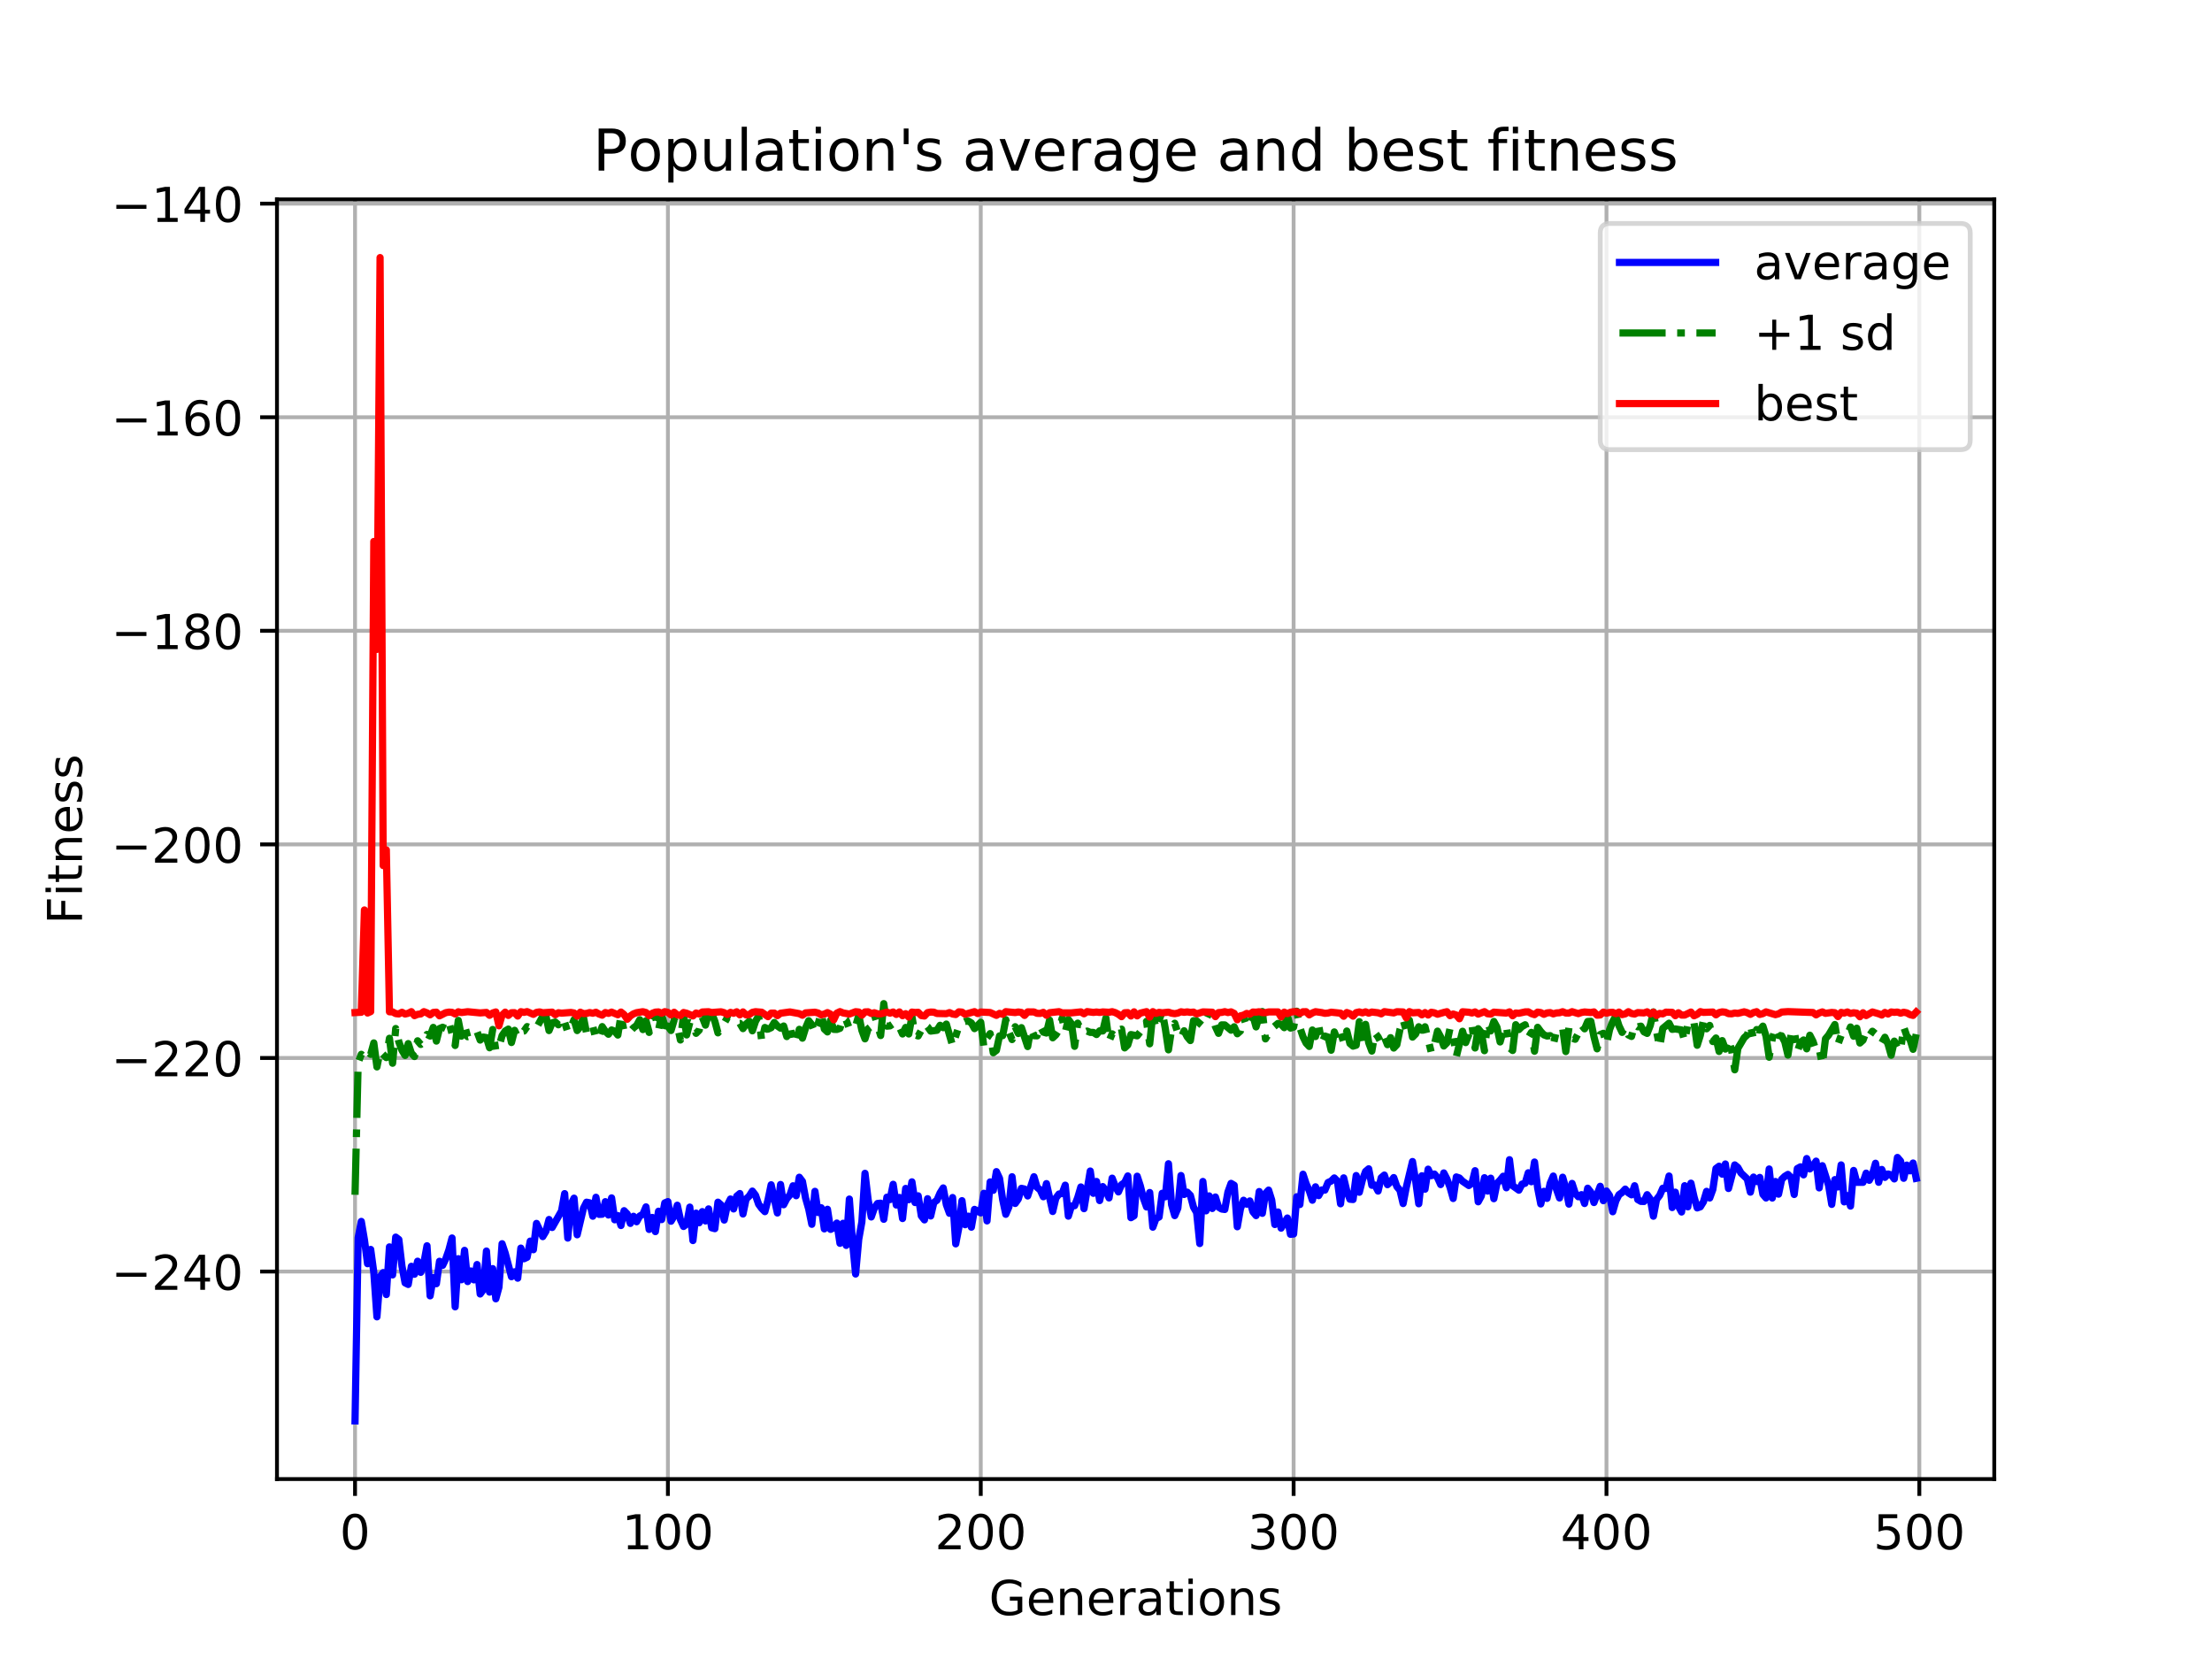 <?xml version="1.0" encoding="utf-8" standalone="no"?>
<!DOCTYPE svg PUBLIC "-//W3C//DTD SVG 1.1//EN"
  "http://www.w3.org/Graphics/SVG/1.1/DTD/svg11.dtd">
<!-- Created with matplotlib (http://matplotlib.org/) -->
<svg height="345pt" version="1.1" viewBox="0 0 460 345" width="460pt" xmlns="http://www.w3.org/2000/svg" xmlns:xlink="http://www.w3.org/1999/xlink">
 <defs>
  <style type="text/css">
*{stroke-linecap:butt;stroke-linejoin:round;}
  </style>
 </defs>
 <g id="figure_1">
  <g id="patch_1">
   <path d="M 0 345.6 
L 460.8 345.6 
L 460.8 0 
L 0 0 
z
" style="fill:#ffffff;"/>
  </g>
  <g id="axes_1">
   <g id="patch_2">
    <path d="M 57.6 307.584 
L 414.72 307.584 
L 414.72 41.472 
L 57.6 41.472 
z
" style="fill:#ffffff;"/>
   </g>
   <g id="matplotlib.axis_1">
    <g id="xtick_1">
     <g id="line2d_1">
      <path clip-path="url(#p5fd1f5817c)" d="M 73.833 307.584 
L 73.833 41.472 
" style="fill:none;stroke:#b0b0b0;stroke-linecap:square;stroke-width:0.8;"/>
     </g>
     <g id="line2d_2">
      <defs>
       <path d="M 0 0 
L 0 3.5 
" id="m9bded84250" style="stroke:#000000;stroke-width:0.8;"/>
      </defs>
      <g>
       <use style="stroke:#000000;stroke-width:0.8;" x="73.833" xlink:href="#m9bded84250" y="307.584"/>
      </g>
     </g>
     <g id="text_1">
      <!-- 0 -->
      <defs>
       <path d="M 31.781 66.406 
Q 24.172 66.406 20.328 58.906 
Q 16.5 51.422 16.5 36.375 
Q 16.5 21.391 20.328 13.891 
Q 24.172 6.391 31.781 6.391 
Q 39.453 6.391 43.281 13.891 
Q 47.125 21.391 47.125 36.375 
Q 47.125 51.422 43.281 58.906 
Q 39.453 66.406 31.781 66.406 
M 31.781 74.219 
Q 44.047 74.219 50.516 64.516 
Q 56.984 54.828 56.984 36.375 
Q 56.984 17.969 50.516 8.266 
Q 44.047 -1.422 31.781 -1.422 
Q 19.531 -1.422 13.062 8.266 
Q 6.594 17.969 6.594 36.375 
Q 6.594 54.828 13.062 64.516 
Q 19.531 74.219 31.781 74.219 
" id="DejaVuSans-30"/>
      </defs>
      <g transform="translate(70.651 322.182)scale(0.1 -0.1)">
       <use xlink:href="#DejaVuSans-30"/>
      </g>
     </g>
    </g>
    <g id="xtick_2">
     <g id="line2d_3">
      <path clip-path="url(#p5fd1f5817c)" d="M 138.894 307.584 
L 138.894 41.472 
" style="fill:none;stroke:#b0b0b0;stroke-linecap:square;stroke-width:0.8;"/>
     </g>
     <g id="line2d_4">
      <g>
       <use style="stroke:#000000;stroke-width:0.8;" x="138.894" xlink:href="#m9bded84250" y="307.584"/>
      </g>
     </g>
     <g id="text_2">
      <!-- 100 -->
      <defs>
       <path d="M 12.406 8.297 
L 28.516 8.297 
L 28.516 63.922 
L 10.984 60.406 
L 10.984 69.391 
L 28.422 72.906 
L 38.281 72.906 
L 38.281 8.297 
L 54.391 8.297 
L 54.391 0 
L 12.406 0 
z
" id="DejaVuSans-31"/>
      </defs>
      <g transform="translate(129.35 322.182)scale(0.1 -0.1)">
       <use xlink:href="#DejaVuSans-31"/>
       <use x="63.623" xlink:href="#DejaVuSans-30"/>
       <use x="127.246" xlink:href="#DejaVuSans-30"/>
      </g>
     </g>
    </g>
    <g id="xtick_3">
     <g id="line2d_5">
      <path clip-path="url(#p5fd1f5817c)" d="M 203.955 307.584 
L 203.955 41.472 
" style="fill:none;stroke:#b0b0b0;stroke-linecap:square;stroke-width:0.8;"/>
     </g>
     <g id="line2d_6">
      <g>
       <use style="stroke:#000000;stroke-width:0.8;" x="203.955" xlink:href="#m9bded84250" y="307.584"/>
      </g>
     </g>
     <g id="text_3">
      <!-- 200 -->
      <defs>
       <path d="M 19.188 8.297 
L 53.609 8.297 
L 53.609 0 
L 7.328 0 
L 7.328 8.297 
Q 12.938 14.109 22.625 23.891 
Q 32.328 33.688 34.812 36.531 
Q 39.547 41.844 41.422 45.531 
Q 43.312 49.219 43.312 52.781 
Q 43.312 58.594 39.234 62.25 
Q 35.156 65.922 28.609 65.922 
Q 23.969 65.922 18.812 64.312 
Q 13.672 62.703 7.812 59.422 
L 7.812 69.391 
Q 13.766 71.781 18.938 73 
Q 24.125 74.219 28.422 74.219 
Q 39.75 74.219 46.484 68.547 
Q 53.219 62.891 53.219 53.422 
Q 53.219 48.922 51.531 44.891 
Q 49.859 40.875 45.406 35.406 
Q 44.188 33.984 37.641 27.219 
Q 31.109 20.453 19.188 8.297 
" id="DejaVuSans-32"/>
      </defs>
      <g transform="translate(194.411 322.182)scale(0.1 -0.1)">
       <use xlink:href="#DejaVuSans-32"/>
       <use x="63.623" xlink:href="#DejaVuSans-30"/>
       <use x="127.246" xlink:href="#DejaVuSans-30"/>
      </g>
     </g>
    </g>
    <g id="xtick_4">
     <g id="line2d_7">
      <path clip-path="url(#p5fd1f5817c)" d="M 269.016 307.584 
L 269.016 41.472 
" style="fill:none;stroke:#b0b0b0;stroke-linecap:square;stroke-width:0.8;"/>
     </g>
     <g id="line2d_8">
      <g>
       <use style="stroke:#000000;stroke-width:0.8;" x="269.016" xlink:href="#m9bded84250" y="307.584"/>
      </g>
     </g>
     <g id="text_4">
      <!-- 300 -->
      <defs>
       <path d="M 40.578 39.312 
Q 47.656 37.797 51.625 33 
Q 55.609 28.219 55.609 21.188 
Q 55.609 10.406 48.188 4.484 
Q 40.766 -1.422 27.094 -1.422 
Q 22.516 -1.422 17.656 -0.516 
Q 12.797 0.391 7.625 2.203 
L 7.625 11.719 
Q 11.719 9.328 16.594 8.109 
Q 21.484 6.891 26.812 6.891 
Q 36.078 6.891 40.938 10.547 
Q 45.797 14.203 45.797 21.188 
Q 45.797 27.641 41.281 31.266 
Q 36.766 34.906 28.719 34.906 
L 20.219 34.906 
L 20.219 43.016 
L 29.109 43.016 
Q 36.375 43.016 40.234 45.922 
Q 44.094 48.828 44.094 54.297 
Q 44.094 59.906 40.109 62.906 
Q 36.141 65.922 28.719 65.922 
Q 24.656 65.922 20.016 65.031 
Q 15.375 64.156 9.812 62.312 
L 9.812 71.094 
Q 15.438 72.656 20.344 73.438 
Q 25.25 74.219 29.594 74.219 
Q 40.828 74.219 47.359 69.109 
Q 53.906 64.016 53.906 55.328 
Q 53.906 49.266 50.438 45.094 
Q 46.969 40.922 40.578 39.312 
" id="DejaVuSans-33"/>
      </defs>
      <g transform="translate(259.472 322.182)scale(0.1 -0.1)">
       <use xlink:href="#DejaVuSans-33"/>
       <use x="63.623" xlink:href="#DejaVuSans-30"/>
       <use x="127.246" xlink:href="#DejaVuSans-30"/>
      </g>
     </g>
    </g>
    <g id="xtick_5">
     <g id="line2d_9">
      <path clip-path="url(#p5fd1f5817c)" d="M 334.077 307.584 
L 334.077 41.472 
" style="fill:none;stroke:#b0b0b0;stroke-linecap:square;stroke-width:0.8;"/>
     </g>
     <g id="line2d_10">
      <g>
       <use style="stroke:#000000;stroke-width:0.8;" x="334.077" xlink:href="#m9bded84250" y="307.584"/>
      </g>
     </g>
     <g id="text_5">
      <!-- 400 -->
      <defs>
       <path d="M 37.797 64.312 
L 12.891 25.391 
L 37.797 25.391 
z
M 35.203 72.906 
L 47.609 72.906 
L 47.609 25.391 
L 58.016 25.391 
L 58.016 17.188 
L 47.609 17.188 
L 47.609 0 
L 37.797 0 
L 37.797 17.188 
L 4.891 17.188 
L 4.891 26.703 
z
" id="DejaVuSans-34"/>
      </defs>
      <g transform="translate(324.533 322.182)scale(0.1 -0.1)">
       <use xlink:href="#DejaVuSans-34"/>
       <use x="63.623" xlink:href="#DejaVuSans-30"/>
       <use x="127.246" xlink:href="#DejaVuSans-30"/>
      </g>
     </g>
    </g>
    <g id="xtick_6">
     <g id="line2d_11">
      <path clip-path="url(#p5fd1f5817c)" d="M 399.138 307.584 
L 399.138 41.472 
" style="fill:none;stroke:#b0b0b0;stroke-linecap:square;stroke-width:0.8;"/>
     </g>
     <g id="line2d_12">
      <g>
       <use style="stroke:#000000;stroke-width:0.8;" x="399.138" xlink:href="#m9bded84250" y="307.584"/>
      </g>
     </g>
     <g id="text_6">
      <!-- 500 -->
      <defs>
       <path d="M 10.797 72.906 
L 49.516 72.906 
L 49.516 64.594 
L 19.828 64.594 
L 19.828 46.734 
Q 21.969 47.469 24.109 47.828 
Q 26.266 48.188 28.422 48.188 
Q 40.625 48.188 47.75 41.5 
Q 54.891 34.812 54.891 23.391 
Q 54.891 11.625 47.562 5.094 
Q 40.234 -1.422 26.906 -1.422 
Q 22.312 -1.422 17.547 -0.641 
Q 12.797 0.141 7.719 1.703 
L 7.719 11.625 
Q 12.109 9.234 16.797 8.062 
Q 21.484 6.891 26.703 6.891 
Q 35.156 6.891 40.078 11.328 
Q 45.016 15.766 45.016 23.391 
Q 45.016 31 40.078 35.438 
Q 35.156 39.891 26.703 39.891 
Q 22.75 39.891 18.812 39.016 
Q 14.891 38.141 10.797 36.281 
z
" id="DejaVuSans-35"/>
      </defs>
      <g transform="translate(389.594 322.182)scale(0.1 -0.1)">
       <use xlink:href="#DejaVuSans-35"/>
       <use x="63.623" xlink:href="#DejaVuSans-30"/>
       <use x="127.246" xlink:href="#DejaVuSans-30"/>
      </g>
     </g>
    </g>
    <g id="text_7">
     <!-- Generations -->
     <defs>
      <path d="M 59.516 10.406 
L 59.516 29.984 
L 43.406 29.984 
L 43.406 38.094 
L 69.281 38.094 
L 69.281 6.781 
Q 63.578 2.734 56.688 0.656 
Q 49.812 -1.422 42 -1.422 
Q 24.906 -1.422 15.25 8.562 
Q 5.609 18.562 5.609 36.375 
Q 5.609 54.25 15.25 64.234 
Q 24.906 74.219 42 74.219 
Q 49.125 74.219 55.547 72.453 
Q 61.969 70.703 67.391 67.281 
L 67.391 56.781 
Q 61.922 61.422 55.766 63.766 
Q 49.609 66.109 42.828 66.109 
Q 29.438 66.109 22.719 58.641 
Q 16.016 51.172 16.016 36.375 
Q 16.016 21.625 22.719 14.156 
Q 29.438 6.688 42.828 6.688 
Q 48.047 6.688 52.141 7.594 
Q 56.25 8.5 59.516 10.406 
" id="DejaVuSans-47"/>
      <path d="M 56.203 29.594 
L 56.203 25.203 
L 14.891 25.203 
Q 15.484 15.922 20.484 11.062 
Q 25.484 6.203 34.422 6.203 
Q 39.594 6.203 44.453 7.469 
Q 49.312 8.734 54.109 11.281 
L 54.109 2.781 
Q 49.266 0.734 44.188 -0.344 
Q 39.109 -1.422 33.891 -1.422 
Q 20.797 -1.422 13.156 6.188 
Q 5.516 13.812 5.516 26.812 
Q 5.516 40.234 12.766 48.109 
Q 20.016 56 32.328 56 
Q 43.359 56 49.781 48.891 
Q 56.203 41.797 56.203 29.594 
M 47.219 32.234 
Q 47.125 39.594 43.094 43.984 
Q 39.062 48.391 32.422 48.391 
Q 24.906 48.391 20.391 44.141 
Q 15.875 39.891 15.188 32.172 
z
" id="DejaVuSans-65"/>
      <path d="M 54.891 33.016 
L 54.891 0 
L 45.906 0 
L 45.906 32.719 
Q 45.906 40.484 42.875 44.328 
Q 39.844 48.188 33.797 48.188 
Q 26.516 48.188 22.312 43.547 
Q 18.109 38.922 18.109 30.906 
L 18.109 0 
L 9.078 0 
L 9.078 54.688 
L 18.109 54.688 
L 18.109 46.188 
Q 21.344 51.125 25.703 53.562 
Q 30.078 56 35.797 56 
Q 45.219 56 50.047 50.172 
Q 54.891 44.344 54.891 33.016 
" id="DejaVuSans-6e"/>
      <path d="M 41.109 46.297 
Q 39.594 47.172 37.812 47.578 
Q 36.031 48 33.891 48 
Q 26.266 48 22.188 43.047 
Q 18.109 38.094 18.109 28.812 
L 18.109 0 
L 9.078 0 
L 9.078 54.688 
L 18.109 54.688 
L 18.109 46.188 
Q 20.953 51.172 25.484 53.578 
Q 30.031 56 36.531 56 
Q 37.453 56 38.578 55.875 
Q 39.703 55.766 41.062 55.516 
z
" id="DejaVuSans-72"/>
      <path d="M 34.281 27.484 
Q 23.391 27.484 19.188 25 
Q 14.984 22.516 14.984 16.5 
Q 14.984 11.719 18.141 8.906 
Q 21.297 6.109 26.703 6.109 
Q 34.188 6.109 38.703 11.406 
Q 43.219 16.703 43.219 25.484 
L 43.219 27.484 
z
M 52.203 31.203 
L 52.203 0 
L 43.219 0 
L 43.219 8.297 
Q 40.141 3.328 35.547 0.953 
Q 30.953 -1.422 24.312 -1.422 
Q 15.922 -1.422 10.953 3.297 
Q 6 8.016 6 15.922 
Q 6 25.141 12.172 29.828 
Q 18.359 34.516 30.609 34.516 
L 43.219 34.516 
L 43.219 35.406 
Q 43.219 41.609 39.141 45 
Q 35.062 48.391 27.688 48.391 
Q 23 48.391 18.547 47.266 
Q 14.109 46.141 10.016 43.891 
L 10.016 52.203 
Q 14.938 54.109 19.578 55.047 
Q 24.219 56 28.609 56 
Q 40.484 56 46.344 49.844 
Q 52.203 43.703 52.203 31.203 
" id="DejaVuSans-61"/>
      <path d="M 18.312 70.219 
L 18.312 54.688 
L 36.812 54.688 
L 36.812 47.703 
L 18.312 47.703 
L 18.312 18.016 
Q 18.312 11.328 20.141 9.422 
Q 21.969 7.516 27.594 7.516 
L 36.812 7.516 
L 36.812 0 
L 27.594 0 
Q 17.188 0 13.234 3.875 
Q 9.281 7.766 9.281 18.016 
L 9.281 47.703 
L 2.688 47.703 
L 2.688 54.688 
L 9.281 54.688 
L 9.281 70.219 
z
" id="DejaVuSans-74"/>
      <path d="M 9.422 54.688 
L 18.406 54.688 
L 18.406 0 
L 9.422 0 
z
M 9.422 75.984 
L 18.406 75.984 
L 18.406 64.594 
L 9.422 64.594 
z
" id="DejaVuSans-69"/>
      <path d="M 30.609 48.391 
Q 23.391 48.391 19.188 42.75 
Q 14.984 37.109 14.984 27.297 
Q 14.984 17.484 19.156 11.844 
Q 23.344 6.203 30.609 6.203 
Q 37.797 6.203 41.984 11.859 
Q 46.188 17.531 46.188 27.297 
Q 46.188 37.016 41.984 42.703 
Q 37.797 48.391 30.609 48.391 
M 30.609 56 
Q 42.328 56 49.016 48.375 
Q 55.719 40.766 55.719 27.297 
Q 55.719 13.875 49.016 6.219 
Q 42.328 -1.422 30.609 -1.422 
Q 18.844 -1.422 12.172 6.219 
Q 5.516 13.875 5.516 27.297 
Q 5.516 40.766 12.172 48.375 
Q 18.844 56 30.609 56 
" id="DejaVuSans-6f"/>
      <path d="M 44.281 53.078 
L 44.281 44.578 
Q 40.484 46.531 36.375 47.5 
Q 32.281 48.484 27.875 48.484 
Q 21.188 48.484 17.844 46.438 
Q 14.5 44.391 14.5 40.281 
Q 14.5 37.156 16.891 35.375 
Q 19.281 33.594 26.516 31.984 
L 29.594 31.297 
Q 39.156 29.25 43.188 25.516 
Q 47.219 21.781 47.219 15.094 
Q 47.219 7.469 41.188 3.016 
Q 35.156 -1.422 24.609 -1.422 
Q 20.219 -1.422 15.453 -0.562 
Q 10.688 0.297 5.422 2 
L 5.422 11.281 
Q 10.406 8.688 15.234 7.391 
Q 20.062 6.109 24.812 6.109 
Q 31.156 6.109 34.562 8.281 
Q 37.984 10.453 37.984 14.406 
Q 37.984 18.062 35.516 20.016 
Q 33.062 21.969 24.703 23.781 
L 21.578 24.516 
Q 13.234 26.266 9.516 29.906 
Q 5.812 33.547 5.812 39.891 
Q 5.812 47.609 11.281 51.797 
Q 16.75 56 26.812 56 
Q 31.781 56 36.172 55.266 
Q 40.578 54.547 44.281 53.078 
" id="DejaVuSans-73"/>
     </defs>
     <g transform="translate(205.662 335.861)scale(0.1 -0.1)">
      <use xlink:href="#DejaVuSans-47"/>
      <use x="77.49" xlink:href="#DejaVuSans-65"/>
      <use x="139.014" xlink:href="#DejaVuSans-6e"/>
      <use x="202.393" xlink:href="#DejaVuSans-65"/>
      <use x="263.916" xlink:href="#DejaVuSans-72"/>
      <use x="305.029" xlink:href="#DejaVuSans-61"/>
      <use x="366.309" xlink:href="#DejaVuSans-74"/>
      <use x="405.518" xlink:href="#DejaVuSans-69"/>
      <use x="433.301" xlink:href="#DejaVuSans-6f"/>
      <use x="494.482" xlink:href="#DejaVuSans-6e"/>
      <use x="557.861" xlink:href="#DejaVuSans-73"/>
     </g>
    </g>
   </g>
   <g id="matplotlib.axis_2">
    <g id="ytick_1">
     <g id="line2d_13">
      <path clip-path="url(#p5fd1f5817c)" d="M 57.6 264.43 
L 414.72 264.43 
" style="fill:none;stroke:#b0b0b0;stroke-linecap:square;stroke-width:0.8;"/>
     </g>
     <g id="line2d_14">
      <defs>
       <path d="M 0 0 
L -3.5 0 
" id="m5abb9c3b20" style="stroke:#000000;stroke-width:0.8;"/>
      </defs>
      <g>
       <use style="stroke:#000000;stroke-width:0.8;" x="57.6" xlink:href="#m5abb9c3b20" y="264.43"/>
      </g>
     </g>
     <g id="text_8">
      <!-- −240 -->
      <defs>
       <path d="M 10.594 35.5 
L 73.188 35.5 
L 73.188 27.203 
L 10.594 27.203 
z
" id="DejaVuSans-2212"/>
      </defs>
      <g transform="translate(23.133 268.229)scale(0.1 -0.1)">
       <use xlink:href="#DejaVuSans-2212"/>
       <use x="83.789" xlink:href="#DejaVuSans-32"/>
       <use x="147.412" xlink:href="#DejaVuSans-34"/>
       <use x="211.035" xlink:href="#DejaVuSans-30"/>
      </g>
     </g>
    </g>
    <g id="ytick_2">
     <g id="line2d_15">
      <path clip-path="url(#p5fd1f5817c)" d="M 57.6 220.014 
L 414.72 220.014 
" style="fill:none;stroke:#b0b0b0;stroke-linecap:square;stroke-width:0.8;"/>
     </g>
     <g id="line2d_16">
      <g>
       <use style="stroke:#000000;stroke-width:0.8;" x="57.6" xlink:href="#m5abb9c3b20" y="220.014"/>
      </g>
     </g>
     <g id="text_9">
      <!-- −220 -->
      <g transform="translate(23.133 223.813)scale(0.1 -0.1)">
       <use xlink:href="#DejaVuSans-2212"/>
       <use x="83.789" xlink:href="#DejaVuSans-32"/>
       <use x="147.412" xlink:href="#DejaVuSans-32"/>
       <use x="211.035" xlink:href="#DejaVuSans-30"/>
      </g>
     </g>
    </g>
    <g id="ytick_3">
     <g id="line2d_17">
      <path clip-path="url(#p5fd1f5817c)" d="M 57.6 175.597 
L 414.72 175.597 
" style="fill:none;stroke:#b0b0b0;stroke-linecap:square;stroke-width:0.8;"/>
     </g>
     <g id="line2d_18">
      <g>
       <use style="stroke:#000000;stroke-width:0.8;" x="57.6" xlink:href="#m5abb9c3b20" y="175.597"/>
      </g>
     </g>
     <g id="text_10">
      <!-- −200 -->
      <g transform="translate(23.133 179.397)scale(0.1 -0.1)">
       <use xlink:href="#DejaVuSans-2212"/>
       <use x="83.789" xlink:href="#DejaVuSans-32"/>
       <use x="147.412" xlink:href="#DejaVuSans-30"/>
       <use x="211.035" xlink:href="#DejaVuSans-30"/>
      </g>
     </g>
    </g>
    <g id="ytick_4">
     <g id="line2d_19">
      <path clip-path="url(#p5fd1f5817c)" d="M 57.6 131.181 
L 414.72 131.181 
" style="fill:none;stroke:#b0b0b0;stroke-linecap:square;stroke-width:0.8;"/>
     </g>
     <g id="line2d_20">
      <g>
       <use style="stroke:#000000;stroke-width:0.8;" x="57.6" xlink:href="#m5abb9c3b20" y="131.181"/>
      </g>
     </g>
     <g id="text_11">
      <!-- −180 -->
      <defs>
       <path d="M 31.781 34.625 
Q 24.75 34.625 20.719 30.859 
Q 16.703 27.094 16.703 20.516 
Q 16.703 13.922 20.719 10.156 
Q 24.75 6.391 31.781 6.391 
Q 38.812 6.391 42.859 10.172 
Q 46.922 13.969 46.922 20.516 
Q 46.922 27.094 42.891 30.859 
Q 38.875 34.625 31.781 34.625 
M 21.922 38.812 
Q 15.578 40.375 12.031 44.719 
Q 8.5 49.078 8.5 55.328 
Q 8.5 64.062 14.719 69.141 
Q 20.953 74.219 31.781 74.219 
Q 42.672 74.219 48.875 69.141 
Q 55.078 64.062 55.078 55.328 
Q 55.078 49.078 51.531 44.719 
Q 48 40.375 41.703 38.812 
Q 48.828 37.156 52.797 32.312 
Q 56.781 27.484 56.781 20.516 
Q 56.781 9.906 50.312 4.234 
Q 43.844 -1.422 31.781 -1.422 
Q 19.734 -1.422 13.25 4.234 
Q 6.781 9.906 6.781 20.516 
Q 6.781 27.484 10.781 32.312 
Q 14.797 37.156 21.922 38.812 
M 18.312 54.391 
Q 18.312 48.734 21.844 45.562 
Q 25.391 42.391 31.781 42.391 
Q 38.141 42.391 41.719 45.562 
Q 45.312 48.734 45.312 54.391 
Q 45.312 60.062 41.719 63.234 
Q 38.141 66.406 31.781 66.406 
Q 25.391 66.406 21.844 63.234 
Q 18.312 60.062 18.312 54.391 
" id="DejaVuSans-38"/>
      </defs>
      <g transform="translate(23.133 134.98)scale(0.1 -0.1)">
       <use xlink:href="#DejaVuSans-2212"/>
       <use x="83.789" xlink:href="#DejaVuSans-31"/>
       <use x="147.412" xlink:href="#DejaVuSans-38"/>
       <use x="211.035" xlink:href="#DejaVuSans-30"/>
      </g>
     </g>
    </g>
    <g id="ytick_5">
     <g id="line2d_21">
      <path clip-path="url(#p5fd1f5817c)" d="M 57.6 86.765 
L 414.72 86.765 
" style="fill:none;stroke:#b0b0b0;stroke-linecap:square;stroke-width:0.8;"/>
     </g>
     <g id="line2d_22">
      <g>
       <use style="stroke:#000000;stroke-width:0.8;" x="57.6" xlink:href="#m5abb9c3b20" y="86.765"/>
      </g>
     </g>
     <g id="text_12">
      <!-- −160 -->
      <defs>
       <path d="M 33.016 40.375 
Q 26.375 40.375 22.484 35.828 
Q 18.609 31.297 18.609 23.391 
Q 18.609 15.531 22.484 10.953 
Q 26.375 6.391 33.016 6.391 
Q 39.656 6.391 43.531 10.953 
Q 47.406 15.531 47.406 23.391 
Q 47.406 31.297 43.531 35.828 
Q 39.656 40.375 33.016 40.375 
M 52.594 71.297 
L 52.594 62.312 
Q 48.875 64.062 45.094 64.984 
Q 41.312 65.922 37.594 65.922 
Q 27.828 65.922 22.672 59.328 
Q 17.531 52.734 16.797 39.406 
Q 19.672 43.656 24.016 45.922 
Q 28.375 48.188 33.594 48.188 
Q 44.578 48.188 50.953 41.516 
Q 57.328 34.859 57.328 23.391 
Q 57.328 12.156 50.688 5.359 
Q 44.047 -1.422 33.016 -1.422 
Q 20.359 -1.422 13.672 8.266 
Q 6.984 17.969 6.984 36.375 
Q 6.984 53.656 15.188 63.938 
Q 23.391 74.219 37.203 74.219 
Q 40.922 74.219 44.703 73.484 
Q 48.484 72.75 52.594 71.297 
" id="DejaVuSans-36"/>
      </defs>
      <g transform="translate(23.133 90.564)scale(0.1 -0.1)">
       <use xlink:href="#DejaVuSans-2212"/>
       <use x="83.789" xlink:href="#DejaVuSans-31"/>
       <use x="147.412" xlink:href="#DejaVuSans-36"/>
       <use x="211.035" xlink:href="#DejaVuSans-30"/>
      </g>
     </g>
    </g>
    <g id="ytick_6">
     <g id="line2d_23">
      <path clip-path="url(#p5fd1f5817c)" d="M 57.6 42.349 
L 414.72 42.349 
" style="fill:none;stroke:#b0b0b0;stroke-linecap:square;stroke-width:0.8;"/>
     </g>
     <g id="line2d_24">
      <g>
       <use style="stroke:#000000;stroke-width:0.8;" x="57.6" xlink:href="#m5abb9c3b20" y="42.349"/>
      </g>
     </g>
     <g id="text_13">
      <!-- −140 -->
      <g transform="translate(23.133 46.148)scale(0.1 -0.1)">
       <use xlink:href="#DejaVuSans-2212"/>
       <use x="83.789" xlink:href="#DejaVuSans-31"/>
       <use x="147.412" xlink:href="#DejaVuSans-34"/>
       <use x="211.035" xlink:href="#DejaVuSans-30"/>
      </g>
     </g>
    </g>
    <g id="text_14">
     <!-- Fitness -->
     <defs>
      <path d="M 9.812 72.906 
L 51.703 72.906 
L 51.703 64.594 
L 19.672 64.594 
L 19.672 43.109 
L 48.578 43.109 
L 48.578 34.812 
L 19.672 34.812 
L 19.672 0 
L 9.812 0 
z
" id="DejaVuSans-46"/>
     </defs>
     <g transform="translate(17.053 192.202)rotate(-90)scale(0.1 -0.1)">
      <use xlink:href="#DejaVuSans-46"/>
      <use x="57.41" xlink:href="#DejaVuSans-69"/>
      <use x="85.193" xlink:href="#DejaVuSans-74"/>
      <use x="124.402" xlink:href="#DejaVuSans-6e"/>
      <use x="187.781" xlink:href="#DejaVuSans-65"/>
      <use x="249.305" xlink:href="#DejaVuSans-73"/>
      <use x="301.404" xlink:href="#DejaVuSans-73"/>
     </g>
    </g>
   </g>
   <g id="line2d_25">
    <path clip-path="url(#p5fd1f5817c)" d="M 73.833 295.488 
L 74.483 257.381 
L 75.134 254.003 
L 75.785 257.828 
L 76.435 262.795 
L 77.086 259.83 
L 77.736 264.626 
L 78.387 273.842 
L 79.038 265.514 
L 79.688 264.641 
L 80.339 269.21 
L 80.989 259.3 
L 81.64 265.126 
L 82.291 257.269 
L 82.941 257.765 
L 83.592 263.309 
L 84.242 266.779 
L 84.893 267.108 
L 85.544 263.336 
L 86.194 264.983 
L 86.845 262.278 
L 87.496 264.592 
L 88.146 262.62 
L 88.797 259.069 
L 89.447 269.478 
L 90.098 265.685 
L 90.749 266.957 
L 91.399 262.291 
L 92.05 263.138 
L 92.7 261.79 
L 93.351 259.924 
L 94.002 257.45 
L 94.652 271.761 
L 95.303 261.75 
L 95.953 266.131 
L 96.604 260.021 
L 97.255 266.509 
L 97.905 264.307 
L 98.556 266.153 
L 99.207 262.969 
L 99.857 269.091 
L 100.508 268.198 
L 101.158 260.164 
L 101.809 268.701 
L 102.46 263.823 
L 103.11 270.095 
L 103.761 267.685 
L 104.411 258.646 
L 105.062 260.59 
L 106.363 265.501 
L 107.014 264.485 
L 107.664 265.803 
L 108.315 259.553 
L 108.966 261.766 
L 109.616 261.456 
L 110.267 258.1 
L 110.918 259.889 
L 111.568 254.418 
L 112.869 257.16 
L 113.52 256.07 
L 114.171 253.604 
L 114.821 255.265 
L 116.773 251.83 
L 117.424 248.22 
L 118.074 257.464 
L 118.725 250.457 
L 119.375 249.17 
L 120.026 256.782 
L 121.327 251.282 
L 121.978 250.005 
L 122.629 250.134 
L 123.279 252.919 
L 123.93 248.983 
L 124.58 252.54 
L 125.231 252.508 
L 125.882 249.894 
L 126.532 252.671 
L 127.183 249.113 
L 127.833 253.666 
L 128.484 252.785 
L 129.135 254.854 
L 129.785 251.772 
L 130.436 252.451 
L 131.086 254.417 
L 131.737 252.934 
L 132.388 254.068 
L 133.038 252.882 
L 133.689 252.522 
L 134.339 250.981 
L 134.99 255.665 
L 135.641 253.176 
L 136.291 256.121 
L 136.942 251.886 
L 137.593 253.621 
L 138.243 250.154 
L 138.894 249.883 
L 139.544 253.96 
L 140.195 252.882 
L 140.846 250.634 
L 141.496 253.624 
L 142.147 255.051 
L 142.797 254.55 
L 143.448 251.028 
L 144.099 257.981 
L 144.749 252.275 
L 145.4 254.284 
L 146.05 251.965 
L 146.701 253.904 
L 147.352 251.4 
L 148.002 255.327 
L 148.653 255.508 
L 149.304 250.001 
L 149.954 250.569 
L 150.605 253.717 
L 151.255 250.621 
L 151.906 249.34 
L 152.557 251.406 
L 153.207 248.75 
L 153.858 248.206 
L 154.508 252.456 
L 155.159 249.345 
L 155.81 248.73 
L 156.46 247.698 
L 157.111 248.548 
L 157.761 250.43 
L 158.412 251.307 
L 159.063 251.966 
L 159.713 249.509 
L 160.364 246.383 
L 161.665 252.246 
L 162.316 246.324 
L 162.966 250.532 
L 163.617 249.273 
L 164.268 248.499 
L 164.918 246.59 
L 165.569 248.656 
L 166.219 244.817 
L 166.87 245.673 
L 167.521 249.142 
L 168.171 251.413 
L 168.822 254.603 
L 169.472 247.748 
L 170.123 252.146 
L 170.774 251.163 
L 171.424 255.553 
L 172.075 251.479 
L 172.725 255.656 
L 173.376 255.33 
L 174.027 254.344 
L 174.677 258.554 
L 175.328 254.39 
L 175.979 258.989 
L 176.629 249.356 
L 177.28 258.253 
L 177.93 264.937 
L 178.581 257.714 
L 179.232 254.098 
L 179.882 244 
L 180.533 249.488 
L 181.183 253.073 
L 181.834 251.224 
L 182.485 250.272 
L 183.135 250.209 
L 183.786 253.557 
L 184.436 248.965 
L 185.087 249.46 
L 185.738 246.284 
L 186.388 250.586 
L 187.039 249.02 
L 187.69 253.401 
L 188.34 247.143 
L 188.991 249.49 
L 189.641 245.773 
L 190.292 250.076 
L 190.943 248.679 
L 191.593 252.847 
L 192.244 253.681 
L 192.894 249.28 
L 193.545 252.872 
L 194.196 250.076 
L 194.846 249.594 
L 195.497 248.082 
L 196.147 247.041 
L 196.798 250.517 
L 197.449 252.315 
L 198.099 249.036 
L 198.75 258.667 
L 199.401 255.282 
L 200.051 249.688 
L 200.702 254.686 
L 201.352 252.909 
L 202.003 255.2 
L 202.654 251.501 
L 203.955 252.225 
L 204.605 248.151 
L 205.256 253.894 
L 205.907 245.788 
L 206.557 247.535 
L 207.208 243.648 
L 207.858 245.035 
L 208.509 249.472 
L 209.16 252.52 
L 209.81 250.99 
L 210.461 244.712 
L 211.112 250.269 
L 211.762 249.347 
L 212.413 247.126 
L 213.063 247.27 
L 213.714 248.706 
L 215.015 244.711 
L 215.666 246.909 
L 216.316 247.45 
L 216.967 248.874 
L 217.618 246.144 
L 218.919 251.936 
L 219.569 249.16 
L 220.22 248.307 
L 220.871 248.204 
L 221.521 246.466 
L 222.172 252.905 
L 222.822 250.788 
L 223.473 250.733 
L 224.124 249.028 
L 224.774 246.834 
L 225.425 251.352 
L 226.726 243.525 
L 227.377 248.161 
L 228.027 245.697 
L 228.678 249.664 
L 229.329 246.76 
L 229.979 247.629 
L 230.63 249.117 
L 231.28 245.006 
L 231.931 246.701 
L 232.582 247.862 
L 233.232 246.363 
L 233.883 245.91 
L 234.533 244.546 
L 235.184 253.226 
L 235.835 252.83 
L 236.485 244.602 
L 237.136 246.599 
L 237.787 249.193 
L 238.437 250.999 
L 239.088 247.989 
L 239.738 255.199 
L 240.389 253.407 
L 241.04 253.085 
L 241.69 248.152 
L 242.341 248.878 
L 242.991 242.009 
L 243.642 250.515 
L 244.293 252.794 
L 244.943 251.248 
L 245.594 244.458 
L 246.244 248.396 
L 246.895 247.923 
L 247.546 248.59 
L 248.196 251.025 
L 248.847 252.167 
L 249.498 258.603 
L 250.148 245.696 
L 250.799 251.805 
L 251.449 248.694 
L 252.1 251.312 
L 252.751 248.926 
L 253.401 251.035 
L 254.052 251.427 
L 254.702 251.519 
L 255.353 247.901 
L 256.004 246.094 
L 256.654 246.478 
L 257.305 255.112 
L 257.955 251.401 
L 258.606 249.6 
L 259.257 250.409 
L 259.907 249.741 
L 260.558 252.001 
L 261.208 252.79 
L 261.859 247.792 
L 262.51 252.318 
L 263.16 248.189 
L 263.811 247.491 
L 264.462 249.566 
L 265.112 254.647 
L 265.763 252.043 
L 266.413 255.4 
L 267.715 253.297 
L 268.365 256.68 
L 269.016 256.618 
L 269.666 248.87 
L 270.317 250.492 
L 270.968 244.188 
L 271.618 246.164 
L 272.269 247.607 
L 272.919 249.59 
L 273.57 246.809 
L 274.221 248.639 
L 274.871 247.458 
L 275.522 247.49 
L 276.173 245.912 
L 276.823 245.617 
L 277.474 244.963 
L 278.124 245.623 
L 278.775 250.335 
L 279.426 244.946 
L 280.076 247.681 
L 280.727 249.387 
L 281.377 249.448 
L 282.028 244.465 
L 282.679 247.937 
L 283.329 245.365 
L 283.98 243.618 
L 284.63 243.063 
L 285.281 246.483 
L 285.932 246.44 
L 286.582 247.689 
L 287.233 244.92 
L 287.884 244.366 
L 288.534 246.364 
L 289.185 245.794 
L 289.835 244.885 
L 290.486 246.756 
L 291.137 247.529 
L 291.787 250.286 
L 292.438 246.941 
L 293.739 241.549 
L 294.39 245.553 
L 295.04 250.331 
L 295.691 244.507 
L 296.341 247.303 
L 296.992 243.141 
L 297.643 244.495 
L 298.293 244.15 
L 298.944 244.904 
L 299.595 246.337 
L 300.245 243.92 
L 300.896 245.174 
L 301.546 246.906 
L 302.197 249.234 
L 302.848 244.754 
L 303.498 244.973 
L 304.149 245.645 
L 305.45 246.535 
L 306.101 246.074 
L 306.751 243.457 
L 307.402 249.919 
L 308.052 248.714 
L 308.703 244.913 
L 309.354 247.689 
L 310.004 245.01 
L 310.655 249.276 
L 311.305 246.076 
L 311.956 245.42 
L 312.607 244.605 
L 313.257 247.008 
L 313.908 241.168 
L 314.559 246.571 
L 315.86 247.501 
L 316.51 246.252 
L 317.161 246.069 
L 317.812 243.887 
L 318.462 245.747 
L 319.113 241.65 
L 319.763 247.04 
L 320.414 250.37 
L 321.065 247.742 
L 321.715 249.208 
L 322.366 246.093 
L 323.016 244.57 
L 323.667 247.265 
L 324.318 249.124 
L 324.968 244.81 
L 325.619 247.095 
L 326.27 250.404 
L 326.92 246.098 
L 327.571 248.108 
L 328.221 248.874 
L 328.872 248.435 
L 329.523 250.277 
L 330.173 247.096 
L 330.824 247.914 
L 331.474 250.074 
L 332.776 246.699 
L 333.426 249.691 
L 334.077 247.682 
L 334.727 248.623 
L 335.378 251.99 
L 336.029 249.722 
L 336.679 248.443 
L 337.33 247.986 
L 337.981 247.285 
L 338.631 248.055 
L 339.282 248.473 
L 339.932 246.584 
L 340.583 249.457 
L 341.234 249.831 
L 341.884 249.853 
L 342.535 248.441 
L 343.185 249.357 
L 343.836 252.916 
L 344.487 249.433 
L 345.137 248.593 
L 345.788 247.106 
L 346.438 247.143 
L 347.089 244.561 
L 347.74 251.116 
L 348.39 247.922 
L 349.041 250.825 
L 349.691 252.042 
L 350.342 246.575 
L 350.993 250.971 
L 351.643 246.05 
L 352.294 248.929 
L 352.945 251.193 
L 353.595 250.962 
L 354.246 249.914 
L 354.896 247.752 
L 355.547 249.132 
L 356.198 247.354 
L 356.848 243.003 
L 357.499 242.519 
L 358.149 244.176 
L 358.8 242.06 
L 359.451 247.152 
L 360.752 242.252 
L 361.402 242.793 
L 362.053 243.94 
L 363.354 245.168 
L 364.005 247.917 
L 364.656 244.785 
L 365.306 245.713 
L 365.957 244.852 
L 366.607 248.368 
L 367.258 249.127 
L 367.909 243.102 
L 368.559 249.139 
L 369.21 245.703 
L 369.86 248.334 
L 370.511 245.254 
L 371.162 244.626 
L 371.812 244.228 
L 372.463 244.894 
L 373.113 248.398 
L 373.764 243.013 
L 374.415 242.654 
L 375.065 244.316 
L 375.716 240.932 
L 376.367 243.087 
L 377.017 242.415 
L 377.668 241.468 
L 378.318 247.029 
L 378.969 242.415 
L 380.27 246.529 
L 380.921 250.458 
L 381.571 245.312 
L 382.222 246.835 
L 382.873 242.251 
L 383.523 249.941 
L 384.174 248.627 
L 384.824 250.81 
L 385.475 243.409 
L 386.126 245.868 
L 387.427 245.873 
L 388.078 243.966 
L 388.728 245.452 
L 389.379 244.223 
L 390.029 241.906 
L 390.68 245.863 
L 391.331 243.201 
L 391.981 244.842 
L 392.632 244.142 
L 393.282 244.32 
L 393.933 245.164 
L 394.584 240.701 
L 395.234 241.456 
L 395.885 245.032 
L 396.535 242.291 
L 397.186 243.486 
L 397.837 241.86 
L 398.487 245.04 
L 398.487 245.04 
" style="fill:none;stroke:#0000ff;stroke-linecap:square;stroke-width:1.5;"/>
   </g>
   <g id="line2d_26">
    <path clip-path="url(#p5fd1f5817c)" d="M 73.833 248.463 
L 74.483 220.981 
L 75.134 219.254 
L 75.785 219.893 
L 76.435 218.732 
L 77.086 219.254 
L 77.736 216.882 
L 78.387 221.869 
L 79.038 218.628 
L 80.339 219.931 
L 80.989 215.918 
L 81.64 221.106 
L 82.291 213.887 
L 82.941 216.661 
L 83.592 218.412 
L 84.242 219.485 
L 84.893 217.025 
L 85.544 219.008 
L 86.194 219.715 
L 86.845 216.442 
L 87.496 217.196 
L 88.146 216.66 
L 88.797 215.115 
L 89.447 215.451 
L 90.098 213.653 
L 90.749 216.501 
L 91.399 213.899 
L 92.05 213.624 
L 92.7 213.909 
L 93.351 212.524 
L 94.652 217.413 
L 95.303 212.201 
L 95.953 215.477 
L 96.604 213.271 
L 97.255 215.592 
L 98.556 215.253 
L 99.207 214.532 
L 99.857 216.289 
L 100.508 215.66 
L 101.158 215.773 
L 101.809 217.889 
L 102.46 214.087 
L 103.11 218.477 
L 103.761 217.701 
L 104.411 215.367 
L 105.062 214.406 
L 105.713 214.007 
L 106.363 216.799 
L 107.014 214.264 
L 107.664 215.656 
L 108.315 214.567 
L 108.966 214.413 
L 109.616 213.485 
L 110.918 213.976 
L 111.568 213.736 
L 112.869 211.345 
L 113.52 211.23 
L 114.171 214.313 
L 114.821 212.702 
L 115.472 212.543 
L 116.122 213.113 
L 116.773 211.66 
L 117.424 212.593 
L 118.074 214.637 
L 118.725 213.636 
L 119.375 212.053 
L 120.026 214.31 
L 120.677 213.536 
L 121.327 211.519 
L 121.978 214.861 
L 122.629 214.593 
L 123.279 213.461 
L 123.93 216.153 
L 124.58 215.399 
L 125.231 213.488 
L 125.882 214.471 
L 126.532 215.078 
L 127.183 214.192 
L 127.833 214.45 
L 128.484 215.245 
L 129.135 211.149 
L 129.785 214.53 
L 130.436 214.751 
L 131.086 214.478 
L 131.737 213.748 
L 132.388 213.244 
L 133.038 212.053 
L 133.689 214.105 
L 134.339 212.267 
L 134.99 214.697 
L 136.291 211.426 
L 136.942 214.208 
L 137.593 211.127 
L 138.243 213.295 
L 138.894 213.386 
L 139.544 214.298 
L 140.195 212.118 
L 140.846 213.162 
L 141.496 216.274 
L 142.147 211.12 
L 142.797 215.22 
L 143.448 212.648 
L 144.099 212.895 
L 144.749 214.884 
L 145.4 214.232 
L 146.05 211.512 
L 146.701 213.183 
L 147.352 210.759 
L 148.002 210.76 
L 148.653 212.366 
L 149.304 214.79 
L 149.954 213.967 
L 151.255 211.628 
L 151.906 211.877 
L 152.557 212.706 
L 153.207 212.84 
L 153.858 212.811 
L 154.508 213.905 
L 155.159 212.958 
L 155.81 212.372 
L 156.46 214.363 
L 157.111 212.387 
L 157.761 211.278 
L 158.412 216.525 
L 159.063 213.668 
L 159.713 214.012 
L 160.364 213.72 
L 161.015 212.633 
L 161.665 213.353 
L 162.316 213.813 
L 162.966 213.366 
L 163.617 215.559 
L 164.268 213.232 
L 164.918 216.8 
L 165.569 216.615 
L 166.219 214.056 
L 166.87 215.893 
L 167.521 213.784 
L 168.171 212.257 
L 168.822 213.08 
L 169.472 214.731 
L 170.123 212.954 
L 170.774 210.663 
L 171.424 213.993 
L 172.075 214.596 
L 172.725 212.156 
L 173.376 214.061 
L 174.027 214.086 
L 174.677 213.848 
L 175.328 211.629 
L 175.979 212.145 
L 176.629 213.916 
L 177.28 213.383 
L 177.93 213.398 
L 178.581 211.153 
L 179.232 214.273 
L 179.882 216.034 
L 180.533 213.937 
L 181.183 213.429 
L 181.834 211.008 
L 183.135 215.349 
L 183.786 208.713 
L 184.436 213.396 
L 185.087 213.335 
L 185.738 212.893 
L 186.388 213.734 
L 187.039 213.57 
L 187.69 215.021 
L 188.34 213.662 
L 188.991 215.024 
L 189.641 211.377 
L 190.292 215.22 
L 190.943 215.435 
L 192.244 213.011 
L 192.894 213.511 
L 193.545 214.423 
L 194.846 214.254 
L 195.497 213.22 
L 196.147 213.714 
L 196.798 212.966 
L 198.099 217.473 
L 199.401 213.42 
L 200.051 212.715 
L 200.702 212.396 
L 201.352 212.338 
L 202.003 212.727 
L 202.654 213.907 
L 203.955 212.595 
L 204.605 217.78 
L 205.256 215.862 
L 205.907 214.944 
L 206.557 218.929 
L 207.208 218.431 
L 207.858 215.423 
L 208.509 215.372 
L 209.16 212.036 
L 209.81 214.601 
L 210.461 216.183 
L 211.112 213.512 
L 211.762 214.923 
L 212.413 213.707 
L 213.714 217.639 
L 214.365 213.918 
L 215.015 215.38 
L 215.666 215.404 
L 216.316 213.379 
L 216.967 214.636 
L 217.618 214.826 
L 218.268 212.135 
L 218.919 215.819 
L 219.569 215.21 
L 220.22 214.193 
L 220.871 211.773 
L 221.521 214.64 
L 222.172 212.003 
L 222.822 212.894 
L 223.473 217.589 
L 224.124 212.767 
L 224.774 214.184 
L 225.425 214.704 
L 226.076 214.421 
L 226.726 214.69 
L 227.377 214.7 
L 228.027 215.136 
L 228.678 214.371 
L 229.329 214.397 
L 229.979 211.689 
L 230.63 216.516 
L 231.28 214.99 
L 231.931 215.539 
L 232.582 214.223 
L 233.232 214.012 
L 233.883 217.916 
L 234.533 217.292 
L 235.184 215.142 
L 236.485 215.406 
L 237.136 214.572 
L 237.787 214.039 
L 238.437 212.386 
L 239.088 217.07 
L 239.738 210.814 
L 240.389 213.911 
L 241.69 210.367 
L 242.341 213.948 
L 242.991 218.322 
L 243.642 214.066 
L 244.293 212.791 
L 244.943 214.821 
L 245.594 215.803 
L 246.244 214.357 
L 246.895 215.616 
L 247.546 216.39 
L 248.196 212.265 
L 248.847 212.295 
L 250.148 213.413 
L 251.449 210.589 
L 252.1 211.315 
L 252.751 213.481 
L 253.401 214.891 
L 254.052 213.131 
L 254.702 213.14 
L 256.004 214.236 
L 256.654 213.521 
L 257.305 214.979 
L 257.955 214.409 
L 258.606 211.496 
L 259.257 213.491 
L 259.907 212.712 
L 260.558 211.223 
L 261.208 213.548 
L 261.859 211.304 
L 262.51 210.36 
L 263.16 216.046 
L 264.462 213.912 
L 265.763 212.832 
L 266.413 213.006 
L 267.064 213.707 
L 267.715 211.104 
L 268.365 213.794 
L 269.016 213.59 
L 269.666 210.289 
L 270.317 213.674 
L 270.968 215.597 
L 271.618 216.923 
L 272.269 217.615 
L 272.919 214.193 
L 273.57 215.556 
L 274.221 213.174 
L 274.871 216.886 
L 275.522 215.454 
L 276.173 215.657 
L 276.823 218.401 
L 277.474 214.596 
L 278.124 216.259 
L 278.775 214.668 
L 279.426 216.781 
L 280.076 214.408 
L 280.727 217 
L 281.377 217.552 
L 282.028 217.358 
L 282.679 212.47 
L 283.329 216.989 
L 283.98 213.019 
L 284.63 216.831 
L 285.281 218.578 
L 285.932 214.78 
L 286.582 215.627 
L 287.233 216.932 
L 287.884 215.62 
L 288.534 217.249 
L 289.185 215.789 
L 289.835 217.948 
L 290.486 217.254 
L 291.137 214.065 
L 291.787 212.07 
L 292.438 214.307 
L 293.088 212.153 
L 293.739 215.675 
L 294.39 215.027 
L 295.04 213.514 
L 295.691 214.236 
L 296.341 213.523 
L 297.643 218.857 
L 298.293 217.187 
L 298.944 214.429 
L 299.595 215.637 
L 300.245 217.519 
L 300.896 216.869 
L 301.546 213.825 
L 302.197 215.478 
L 302.848 219.743 
L 304.149 214.459 
L 304.799 216.814 
L 305.45 215.174 
L 306.101 213.186 
L 306.751 217.935 
L 307.402 213.925 
L 308.052 214.722 
L 308.703 218.501 
L 309.354 212.672 
L 310.004 214.388 
L 310.655 212.416 
L 311.305 213.615 
L 311.956 216.682 
L 312.607 214.392 
L 313.257 213.351 
L 313.908 217.917 
L 314.559 218.455 
L 315.209 213.093 
L 315.86 214.108 
L 316.51 213.465 
L 317.161 213.108 
L 317.812 215.783 
L 318.462 214.695 
L 319.113 218.608 
L 319.763 213.634 
L 320.414 214.516 
L 321.065 215.208 
L 321.715 215.444 
L 322.366 215.369 
L 323.016 217.27 
L 323.667 214.409 
L 324.318 214.249 
L 324.968 213.807 
L 325.619 218.677 
L 326.27 213.745 
L 326.92 215.895 
L 327.571 216.122 
L 328.221 214.876 
L 328.872 213.165 
L 329.523 213.95 
L 330.173 212.432 
L 330.824 212.383 
L 331.474 215.595 
L 332.125 218.11 
L 332.776 215.14 
L 333.426 214.881 
L 334.077 217.134 
L 334.727 214.09 
L 335.378 212.447 
L 336.029 211.283 
L 336.679 213.327 
L 337.33 214.692 
L 337.981 213.573 
L 338.631 215.225 
L 339.282 215.537 
L 339.932 213.057 
L 340.583 213.53 
L 341.234 213.394 
L 341.884 214.577 
L 342.535 214.902 
L 343.185 213.238 
L 343.836 210.436 
L 344.487 214.477 
L 345.137 217.754 
L 345.788 213.864 
L 347.089 212.781 
L 347.74 214.06 
L 348.39 213.98 
L 349.691 214.183 
L 350.342 216.542 
L 350.993 213.025 
L 351.643 212.164 
L 352.294 212.764 
L 352.945 217.372 
L 353.595 215.288 
L 354.246 212.078 
L 354.896 213.945 
L 355.547 213.243 
L 356.198 216.599 
L 356.848 215.86 
L 357.499 218.657 
L 358.149 216.401 
L 358.8 218.165 
L 359.451 216.17 
L 360.101 218.383 
L 360.752 222.475 
L 361.402 218.016 
L 362.704 215.807 
L 363.354 215.21 
L 364.005 213.184 
L 364.656 216.137 
L 365.306 214.105 
L 365.957 214.213 
L 366.607 213.395 
L 367.258 215.476 
L 367.909 219.858 
L 368.559 216.025 
L 369.21 213.791 
L 369.86 215.325 
L 370.511 215.41 
L 371.162 216.665 
L 371.812 219.412 
L 372.463 215.177 
L 373.113 214.183 
L 373.764 218.695 
L 374.415 216.784 
L 375.065 216.268 
L 375.716 218.11 
L 376.367 215.283 
L 377.017 216.545 
L 377.668 218.52 
L 378.318 218.156 
L 378.969 221.355 
L 379.62 216.019 
L 380.27 215.253 
L 381.571 213.057 
L 382.222 217.146 
L 382.873 215.344 
L 383.523 215.048 
L 384.174 215.217 
L 384.824 213.568 
L 385.475 215.494 
L 386.126 213.821 
L 386.776 216.903 
L 387.427 216.316 
L 388.078 214.513 
L 388.728 215.415 
L 389.379 214.455 
L 390.029 214.989 
L 390.68 216.248 
L 391.331 216.844 
L 391.981 215.704 
L 392.632 217.133 
L 393.282 219.448 
L 393.933 216.509 
L 394.584 217.898 
L 395.234 218.491 
L 395.885 213.561 
L 396.535 215.438 
L 397.186 216.119 
L 397.837 218.213 
L 398.487 215.07 
L 398.487 215.07 
" style="fill:none;stroke:#008000;stroke-dasharray:9.6,2.4,1.6,2.4;stroke-dashoffset:0;stroke-width:1.5;"/>
   </g>
   <g id="line2d_27">
    <path clip-path="url(#p5fd1f5817c)" d="M 73.833 210.573 
L 75.134 210.505 
L 75.785 189.234 
L 76.435 210.662 
L 77.086 210.371 
L 77.736 112.601 
L 78.387 135.04 
L 79.038 53.568 
L 79.688 180.006 
L 80.339 176.734 
L 80.989 210.408 
L 81.64 210.43 
L 82.291 210.787 
L 82.941 210.856 
L 83.592 210.508 
L 84.242 210.872 
L 84.893 210.718 
L 85.544 210.384 
L 86.194 211.207 
L 86.845 210.938 
L 87.496 210.856 
L 88.146 210.381 
L 88.797 210.629 
L 89.447 211.036 
L 90.098 210.546 
L 90.749 210.488 
L 91.399 211.251 
L 92.7 210.591 
L 93.351 210.475 
L 94.002 210.515 
L 94.652 210.862 
L 95.303 210.407 
L 95.953 210.561 
L 97.255 210.392 
L 99.857 210.642 
L 101.158 210.54 
L 101.809 211.14 
L 102.46 210.653 
L 103.11 210.443 
L 103.761 213.325 
L 104.411 211.113 
L 105.062 210.486 
L 105.713 211.165 
L 106.363 210.603 
L 107.014 210.598 
L 107.664 211.296 
L 108.315 210.386 
L 108.966 210.526 
L 109.616 210.372 
L 110.918 210.941 
L 111.568 210.527 
L 112.219 210.431 
L 112.869 210.611 
L 114.821 210.478 
L 115.472 211.024 
L 116.122 210.606 
L 116.773 210.691 
L 118.725 210.544 
L 119.375 210.656 
L 120.026 211.32 
L 120.677 210.496 
L 121.327 210.79 
L 121.978 210.747 
L 122.629 210.568 
L 123.279 210.708 
L 123.93 210.502 
L 124.58 210.882 
L 125.231 211.11 
L 125.882 210.563 
L 126.532 210.737 
L 127.183 210.475 
L 128.484 211.025 
L 129.135 210.466 
L 129.785 210.988 
L 130.436 211.962 
L 131.086 211.268 
L 131.737 210.839 
L 132.388 210.594 
L 133.689 210.388 
L 134.339 210.556 
L 134.99 211.212 
L 135.641 210.725 
L 136.291 210.478 
L 136.942 210.435 
L 137.593 210.719 
L 138.243 210.381 
L 138.894 210.531 
L 139.544 211.067 
L 140.195 210.507 
L 140.846 211.057 
L 141.496 211.189 
L 142.147 210.559 
L 142.797 210.712 
L 144.099 211.269 
L 144.749 210.668 
L 145.4 210.87 
L 146.05 210.449 
L 147.352 210.396 
L 148.002 210.559 
L 149.304 210.455 
L 149.954 210.41 
L 150.605 210.594 
L 151.255 210.979 
L 151.906 210.532 
L 152.557 210.714 
L 153.207 210.408 
L 153.858 211.045 
L 154.508 210.436 
L 155.159 211.058 
L 155.81 210.982 
L 156.46 210.521 
L 157.111 210.389 
L 158.412 210.497 
L 159.713 211.423 
L 160.364 210.687 
L 161.015 210.679 
L 161.665 211.211 
L 162.316 210.707 
L 164.268 210.439 
L 166.219 210.793 
L 166.87 211.122 
L 167.521 210.634 
L 169.472 210.496 
L 170.123 210.654 
L 170.774 211.045 
L 171.424 210.886 
L 172.075 210.579 
L 172.725 210.906 
L 173.376 212.079 
L 174.027 210.687 
L 174.677 210.375 
L 175.328 210.647 
L 176.629 210.879 
L 177.93 210.39 
L 178.581 210.456 
L 179.232 211.12 
L 179.882 210.436 
L 180.533 210.411 
L 181.183 210.756 
L 181.834 210.608 
L 182.485 210.828 
L 183.135 210.847 
L 184.436 210.48 
L 185.087 210.689 
L 185.738 210.453 
L 186.388 210.957 
L 187.039 210.44 
L 187.69 211.222 
L 188.34 210.801 
L 188.991 211.512 
L 189.641 210.474 
L 190.292 210.555 
L 190.943 210.517 
L 191.593 211.195 
L 192.244 211.286 
L 192.894 210.58 
L 193.545 210.465 
L 194.196 210.488 
L 194.846 210.76 
L 196.798 210.804 
L 197.449 210.575 
L 198.099 210.871 
L 198.75 210.975 
L 199.401 210.418 
L 200.051 210.475 
L 200.702 210.927 
L 202.654 210.379 
L 203.304 210.762 
L 203.955 210.456 
L 205.907 210.558 
L 207.208 211.15 
L 207.858 210.735 
L 208.509 210.932 
L 209.16 210.383 
L 211.112 210.569 
L 211.762 210.446 
L 212.413 210.548 
L 213.063 211.161 
L 213.714 210.426 
L 215.015 210.439 
L 215.666 210.727 
L 216.316 210.748 
L 216.967 210.526 
L 217.618 211.134 
L 218.268 210.599 
L 220.22 210.381 
L 220.871 210.628 
L 222.822 210.629 
L 224.774 210.428 
L 225.425 210.823 
L 226.076 210.371 
L 227.377 210.537 
L 228.027 210.454 
L 228.678 210.544 
L 229.329 210.436 
L 230.63 210.512 
L 231.28 210.383 
L 231.931 210.581 
L 232.582 210.927 
L 233.232 211.422 
L 233.883 210.612 
L 234.533 210.58 
L 235.184 211.282 
L 235.835 210.416 
L 236.485 211.254 
L 237.136 210.684 
L 238.437 210.379 
L 239.088 211.519 
L 239.738 210.379 
L 240.389 210.748 
L 241.04 210.524 
L 241.69 210.619 
L 242.991 210.486 
L 243.642 210.702 
L 244.293 210.8 
L 244.943 210.675 
L 245.594 210.405 
L 246.244 210.514 
L 246.895 210.428 
L 247.546 210.53 
L 248.196 210.473 
L 248.847 210.846 
L 250.148 210.43 
L 252.1 210.497 
L 252.751 211.414 
L 253.401 210.575 
L 254.052 210.538 
L 254.702 210.38 
L 255.353 210.566 
L 256.004 210.422 
L 256.654 210.741 
L 257.305 212.07 
L 257.955 211.255 
L 258.606 211.1 
L 259.257 210.751 
L 259.907 210.914 
L 260.558 210.457 
L 261.208 210.493 
L 261.859 210.395 
L 262.51 210.591 
L 263.16 210.59 
L 263.811 210.439 
L 265.763 210.43 
L 266.413 211.484 
L 267.064 210.483 
L 267.715 210.803 
L 268.365 210.502 
L 269.016 210.383 
L 269.666 210.396 
L 270.317 210.747 
L 270.968 210.396 
L 271.618 210.392 
L 272.269 211.046 
L 272.919 210.641 
L 273.57 210.388 
L 274.871 210.571 
L 275.522 210.728 
L 276.173 210.667 
L 276.823 210.491 
L 278.775 210.695 
L 279.426 211.334 
L 280.076 210.56 
L 280.727 210.805 
L 281.377 211.316 
L 282.028 210.581 
L 282.679 210.437 
L 283.329 210.633 
L 283.98 210.414 
L 284.63 210.69 
L 285.281 210.459 
L 286.582 210.61 
L 287.233 210.837 
L 287.884 210.379 
L 289.835 210.641 
L 290.486 210.391 
L 291.787 210.442 
L 292.438 211.664 
L 293.088 210.374 
L 293.739 210.625 
L 295.04 210.542 
L 295.691 211.044 
L 296.341 210.57 
L 296.992 211.077 
L 297.643 210.506 
L 298.293 210.618 
L 298.944 210.918 
L 300.245 210.542 
L 300.896 210.391 
L 301.546 211.212 
L 302.197 210.874 
L 302.848 211.085 
L 303.498 211.855 
L 304.149 210.405 
L 305.45 210.5 
L 306.101 210.657 
L 306.751 210.433 
L 307.402 210.889 
L 308.703 210.38 
L 309.354 210.816 
L 310.004 210.886 
L 310.655 210.485 
L 313.257 210.677 
L 313.908 210.425 
L 314.559 211.23 
L 315.209 210.661 
L 315.86 210.715 
L 317.161 210.43 
L 317.812 210.415 
L 318.462 210.787 
L 319.113 211.002 
L 319.763 210.477 
L 320.414 210.575 
L 321.065 210.933 
L 321.715 210.642 
L 322.366 210.574 
L 323.016 210.84 
L 323.667 210.643 
L 324.318 210.609 
L 324.968 210.39 
L 325.619 210.668 
L 326.27 210.674 
L 326.92 210.385 
L 328.221 210.789 
L 328.872 210.555 
L 329.523 210.446 
L 330.824 210.558 
L 331.474 210.433 
L 332.125 211.116 
L 332.776 211.066 
L 333.426 210.475 
L 334.077 210.697 
L 334.727 210.546 
L 335.378 210.518 
L 336.029 210.806 
L 336.679 210.475 
L 337.33 210.993 
L 337.981 210.844 
L 338.631 210.392 
L 339.282 210.767 
L 339.932 210.88 
L 340.583 210.572 
L 341.884 210.645 
L 342.535 210.411 
L 343.185 210.88 
L 343.836 210.483 
L 344.487 211.189 
L 345.137 210.744 
L 345.788 210.838 
L 346.438 210.486 
L 347.74 210.521 
L 348.39 211.219 
L 349.041 210.611 
L 349.691 211.091 
L 350.342 211.092 
L 351.643 210.465 
L 352.294 211.239 
L 352.945 210.927 
L 353.595 210.377 
L 354.246 210.531 
L 356.198 210.459 
L 356.848 211.041 
L 357.499 210.566 
L 358.149 210.423 
L 358.8 210.492 
L 359.451 210.795 
L 360.101 210.826 
L 360.752 210.667 
L 361.402 210.738 
L 362.704 210.411 
L 363.354 210.591 
L 364.005 210.938 
L 364.656 210.567 
L 365.306 210.388 
L 365.957 210.955 
L 366.607 210.784 
L 367.258 210.423 
L 369.21 211.008 
L 369.86 210.83 
L 370.511 210.458 
L 371.812 210.371 
L 377.017 210.555 
L 377.668 211.049 
L 378.318 210.655 
L 378.969 210.434 
L 379.62 210.729 
L 380.921 210.544 
L 381.571 210.601 
L 382.222 211.405 
L 382.873 210.534 
L 383.523 210.671 
L 384.174 210.447 
L 384.824 210.753 
L 385.475 210.609 
L 386.126 210.692 
L 386.776 211.438 
L 387.427 210.607 
L 388.078 211.197 
L 389.379 210.448 
L 390.68 210.824 
L 391.331 211.084 
L 391.981 210.545 
L 392.632 210.874 
L 393.282 210.445 
L 393.933 210.522 
L 394.584 210.463 
L 395.234 210.696 
L 395.885 210.505 
L 396.535 210.632 
L 397.186 210.996 
L 397.837 211.163 
L 398.487 210.463 
L 398.487 210.463 
" style="fill:none;stroke:#ff0000;stroke-linecap:square;stroke-width:1.5;"/>
   </g>
   <g id="patch_3">
    <path d="M 57.6 307.584 
L 57.6 41.472 
" style="fill:none;stroke:#000000;stroke-linecap:square;stroke-linejoin:miter;stroke-width:0.8;"/>
   </g>
   <g id="patch_4">
    <path d="M 414.72 307.584 
L 414.72 41.472 
" style="fill:none;stroke:#000000;stroke-linecap:square;stroke-linejoin:miter;stroke-width:0.8;"/>
   </g>
   <g id="patch_5">
    <path d="M 57.6 307.584 
L 414.72 307.584 
" style="fill:none;stroke:#000000;stroke-linecap:square;stroke-linejoin:miter;stroke-width:0.8;"/>
   </g>
   <g id="patch_6">
    <path d="M 57.6 41.472 
L 414.72 41.472 
" style="fill:none;stroke:#000000;stroke-linecap:square;stroke-linejoin:miter;stroke-width:0.8;"/>
   </g>
   <g id="text_15">
    <!-- Population's average and best fitness -->
    <defs>
     <path d="M 19.672 64.797 
L 19.672 37.406 
L 32.078 37.406 
Q 38.969 37.406 42.719 40.969 
Q 46.484 44.531 46.484 51.125 
Q 46.484 57.672 42.719 61.234 
Q 38.969 64.797 32.078 64.797 
z
M 9.812 72.906 
L 32.078 72.906 
Q 44.344 72.906 50.609 67.359 
Q 56.891 61.812 56.891 51.125 
Q 56.891 40.328 50.609 34.812 
Q 44.344 29.297 32.078 29.297 
L 19.672 29.297 
L 19.672 0 
L 9.812 0 
z
" id="DejaVuSans-50"/>
     <path d="M 18.109 8.203 
L 18.109 -20.797 
L 9.078 -20.797 
L 9.078 54.688 
L 18.109 54.688 
L 18.109 46.391 
Q 20.953 51.266 25.266 53.625 
Q 29.594 56 35.594 56 
Q 45.562 56 51.781 48.094 
Q 58.016 40.188 58.016 27.297 
Q 58.016 14.406 51.781 6.484 
Q 45.562 -1.422 35.594 -1.422 
Q 29.594 -1.422 25.266 0.953 
Q 20.953 3.328 18.109 8.203 
M 48.688 27.297 
Q 48.688 37.203 44.609 42.844 
Q 40.531 48.484 33.406 48.484 
Q 26.266 48.484 22.188 42.844 
Q 18.109 37.203 18.109 27.297 
Q 18.109 17.391 22.188 11.75 
Q 26.266 6.109 33.406 6.109 
Q 40.531 6.109 44.609 11.75 
Q 48.688 17.391 48.688 27.297 
" id="DejaVuSans-70"/>
     <path d="M 8.5 21.578 
L 8.5 54.688 
L 17.484 54.688 
L 17.484 21.922 
Q 17.484 14.156 20.5 10.266 
Q 23.531 6.391 29.594 6.391 
Q 36.859 6.391 41.078 11.031 
Q 45.312 15.672 45.312 23.688 
L 45.312 54.688 
L 54.297 54.688 
L 54.297 0 
L 45.312 0 
L 45.312 8.406 
Q 42.047 3.422 37.719 1 
Q 33.406 -1.422 27.688 -1.422 
Q 18.266 -1.422 13.375 4.438 
Q 8.5 10.297 8.5 21.578 
M 31.109 56 
z
" id="DejaVuSans-75"/>
     <path d="M 9.422 75.984 
L 18.406 75.984 
L 18.406 0 
L 9.422 0 
z
" id="DejaVuSans-6c"/>
     <path d="M 17.922 72.906 
L 17.922 45.797 
L 9.625 45.797 
L 9.625 72.906 
z
" id="DejaVuSans-27"/>
     <path id="DejaVuSans-20"/>
     <path d="M 2.984 54.688 
L 12.5 54.688 
L 29.594 8.797 
L 46.688 54.688 
L 56.203 54.688 
L 35.688 0 
L 23.484 0 
z
" id="DejaVuSans-76"/>
     <path d="M 45.406 27.984 
Q 45.406 37.75 41.375 43.109 
Q 37.359 48.484 30.078 48.484 
Q 22.859 48.484 18.828 43.109 
Q 14.797 37.75 14.797 27.984 
Q 14.797 18.266 18.828 12.891 
Q 22.859 7.516 30.078 7.516 
Q 37.359 7.516 41.375 12.891 
Q 45.406 18.266 45.406 27.984 
M 54.391 6.781 
Q 54.391 -7.172 48.188 -13.984 
Q 42 -20.797 29.203 -20.797 
Q 24.469 -20.797 20.266 -20.094 
Q 16.062 -19.391 12.109 -17.922 
L 12.109 -9.188 
Q 16.062 -11.328 19.922 -12.344 
Q 23.781 -13.375 27.781 -13.375 
Q 36.625 -13.375 41.016 -8.766 
Q 45.406 -4.156 45.406 5.172 
L 45.406 9.625 
Q 42.625 4.781 38.281 2.391 
Q 33.938 0 27.875 0 
Q 17.828 0 11.672 7.656 
Q 5.516 15.328 5.516 27.984 
Q 5.516 40.672 11.672 48.328 
Q 17.828 56 27.875 56 
Q 33.938 56 38.281 53.609 
Q 42.625 51.219 45.406 46.391 
L 45.406 54.688 
L 54.391 54.688 
z
" id="DejaVuSans-67"/>
     <path d="M 45.406 46.391 
L 45.406 75.984 
L 54.391 75.984 
L 54.391 0 
L 45.406 0 
L 45.406 8.203 
Q 42.578 3.328 38.25 0.953 
Q 33.938 -1.422 27.875 -1.422 
Q 17.969 -1.422 11.734 6.484 
Q 5.516 14.406 5.516 27.297 
Q 5.516 40.188 11.734 48.094 
Q 17.969 56 27.875 56 
Q 33.938 56 38.25 53.625 
Q 42.578 51.266 45.406 46.391 
M 14.797 27.297 
Q 14.797 17.391 18.875 11.75 
Q 22.953 6.109 30.078 6.109 
Q 37.203 6.109 41.297 11.75 
Q 45.406 17.391 45.406 27.297 
Q 45.406 37.203 41.297 42.844 
Q 37.203 48.484 30.078 48.484 
Q 22.953 48.484 18.875 42.844 
Q 14.797 37.203 14.797 27.297 
" id="DejaVuSans-64"/>
     <path d="M 48.688 27.297 
Q 48.688 37.203 44.609 42.844 
Q 40.531 48.484 33.406 48.484 
Q 26.266 48.484 22.188 42.844 
Q 18.109 37.203 18.109 27.297 
Q 18.109 17.391 22.188 11.75 
Q 26.266 6.109 33.406 6.109 
Q 40.531 6.109 44.609 11.75 
Q 48.688 17.391 48.688 27.297 
M 18.109 46.391 
Q 20.953 51.266 25.266 53.625 
Q 29.594 56 35.594 56 
Q 45.562 56 51.781 48.094 
Q 58.016 40.188 58.016 27.297 
Q 58.016 14.406 51.781 6.484 
Q 45.562 -1.422 35.594 -1.422 
Q 29.594 -1.422 25.266 0.953 
Q 20.953 3.328 18.109 8.203 
L 18.109 0 
L 9.078 0 
L 9.078 75.984 
L 18.109 75.984 
z
" id="DejaVuSans-62"/>
     <path d="M 37.109 75.984 
L 37.109 68.5 
L 28.516 68.5 
Q 23.688 68.5 21.797 66.547 
Q 19.922 64.594 19.922 59.516 
L 19.922 54.688 
L 34.719 54.688 
L 34.719 47.703 
L 19.922 47.703 
L 19.922 0 
L 10.891 0 
L 10.891 47.703 
L 2.297 47.703 
L 2.297 54.688 
L 10.891 54.688 
L 10.891 58.5 
Q 10.891 67.625 15.141 71.797 
Q 19.391 75.984 28.609 75.984 
z
" id="DejaVuSans-66"/>
    </defs>
    <g transform="translate(123.315 35.472)scale(0.12 -0.12)">
     <use xlink:href="#DejaVuSans-50"/>
     <use x="60.256" xlink:href="#DejaVuSans-6f"/>
     <use x="121.438" xlink:href="#DejaVuSans-70"/>
     <use x="184.914" xlink:href="#DejaVuSans-75"/>
     <use x="248.293" xlink:href="#DejaVuSans-6c"/>
     <use x="276.076" xlink:href="#DejaVuSans-61"/>
     <use x="337.355" xlink:href="#DejaVuSans-74"/>
     <use x="376.564" xlink:href="#DejaVuSans-69"/>
     <use x="404.348" xlink:href="#DejaVuSans-6f"/>
     <use x="465.529" xlink:href="#DejaVuSans-6e"/>
     <use x="528.908" xlink:href="#DejaVuSans-27"/>
     <use x="556.398" xlink:href="#DejaVuSans-73"/>
     <use x="608.498" xlink:href="#DejaVuSans-20"/>
     <use x="640.285" xlink:href="#DejaVuSans-61"/>
     <use x="701.564" xlink:href="#DejaVuSans-76"/>
     <use x="760.744" xlink:href="#DejaVuSans-65"/>
     <use x="822.268" xlink:href="#DejaVuSans-72"/>
     <use x="863.381" xlink:href="#DejaVuSans-61"/>
     <use x="924.66" xlink:href="#DejaVuSans-67"/>
     <use x="988.137" xlink:href="#DejaVuSans-65"/>
     <use x="1049.66" xlink:href="#DejaVuSans-20"/>
     <use x="1081.447" xlink:href="#DejaVuSans-61"/>
     <use x="1142.727" xlink:href="#DejaVuSans-6e"/>
     <use x="1206.105" xlink:href="#DejaVuSans-64"/>
     <use x="1269.582" xlink:href="#DejaVuSans-20"/>
     <use x="1301.369" xlink:href="#DejaVuSans-62"/>
     <use x="1364.846" xlink:href="#DejaVuSans-65"/>
     <use x="1426.369" xlink:href="#DejaVuSans-73"/>
     <use x="1478.469" xlink:href="#DejaVuSans-74"/>
     <use x="1517.678" xlink:href="#DejaVuSans-20"/>
     <use x="1549.465" xlink:href="#DejaVuSans-66"/>
     <use x="1584.67" xlink:href="#DejaVuSans-69"/>
     <use x="1612.453" xlink:href="#DejaVuSans-74"/>
     <use x="1651.662" xlink:href="#DejaVuSans-6e"/>
     <use x="1715.041" xlink:href="#DejaVuSans-65"/>
     <use x="1776.564" xlink:href="#DejaVuSans-73"/>
     <use x="1828.664" xlink:href="#DejaVuSans-73"/>
    </g>
   </g>
   <g id="legend_1">
    <g id="patch_7">
     <path d="M 334.779 93.506 
L 407.72 93.506 
Q 409.72 93.506 409.72 91.506 
L 409.72 48.472 
Q 409.72 46.472 407.72 46.472 
L 334.779 46.472 
Q 332.779 46.472 332.779 48.472 
L 332.779 91.506 
Q 332.779 93.506 334.779 93.506 
z
" style="fill:#ffffff;opacity:0.8;stroke:#cccccc;stroke-linejoin:miter;"/>
    </g>
    <g id="line2d_28">
     <path d="M 336.779 54.57 
L 356.779 54.57 
" style="fill:none;stroke:#0000ff;stroke-linecap:square;stroke-width:1.5;"/>
    </g>
    <g id="line2d_29"/>
    <g id="text_16">
     <!-- average -->
     <g transform="translate(364.779 58.07)scale(0.1 -0.1)">
      <use xlink:href="#DejaVuSans-61"/>
      <use x="61.279" xlink:href="#DejaVuSans-76"/>
      <use x="120.459" xlink:href="#DejaVuSans-65"/>
      <use x="181.982" xlink:href="#DejaVuSans-72"/>
      <use x="223.096" xlink:href="#DejaVuSans-61"/>
      <use x="284.375" xlink:href="#DejaVuSans-67"/>
      <use x="347.852" xlink:href="#DejaVuSans-65"/>
     </g>
    </g>
    <g id="line2d_30">
     <path d="M 336.779 69.249 
L 356.779 69.249 
" style="fill:none;stroke:#008000;stroke-dasharray:9.6,2.4,1.6,2.4;stroke-dashoffset:0;stroke-width:1.5;"/>
    </g>
    <g id="line2d_31"/>
    <g id="text_17">
     <!-- +1 sd -->
     <defs>
      <path d="M 46 62.703 
L 46 35.5 
L 73.188 35.5 
L 73.188 27.203 
L 46 27.203 
L 46 0 
L 37.797 0 
L 37.797 27.203 
L 10.594 27.203 
L 10.594 35.5 
L 37.797 35.5 
L 37.797 62.703 
z
" id="DejaVuSans-2b"/>
     </defs>
     <g transform="translate(364.779 72.749)scale(0.1 -0.1)">
      <use xlink:href="#DejaVuSans-2b"/>
      <use x="83.789" xlink:href="#DejaVuSans-31"/>
      <use x="147.412" xlink:href="#DejaVuSans-20"/>
      <use x="179.199" xlink:href="#DejaVuSans-73"/>
      <use x="231.299" xlink:href="#DejaVuSans-64"/>
     </g>
    </g>
    <g id="line2d_32">
     <path d="M 336.779 83.927 
L 356.779 83.927 
" style="fill:none;stroke:#ff0000;stroke-linecap:square;stroke-width:1.5;"/>
    </g>
    <g id="line2d_33"/>
    <g id="text_18">
     <!-- best -->
     <g transform="translate(364.779 87.427)scale(0.1 -0.1)">
      <use xlink:href="#DejaVuSans-62"/>
      <use x="63.477" xlink:href="#DejaVuSans-65"/>
      <use x="125" xlink:href="#DejaVuSans-73"/>
      <use x="177.1" xlink:href="#DejaVuSans-74"/>
     </g>
    </g>
   </g>
  </g>
 </g>
 <defs>
  <clipPath id="p5fd1f5817c">
   <rect height="266.112" width="357.12" x="57.6" y="41.472"/>
  </clipPath>
 </defs>
</svg>
